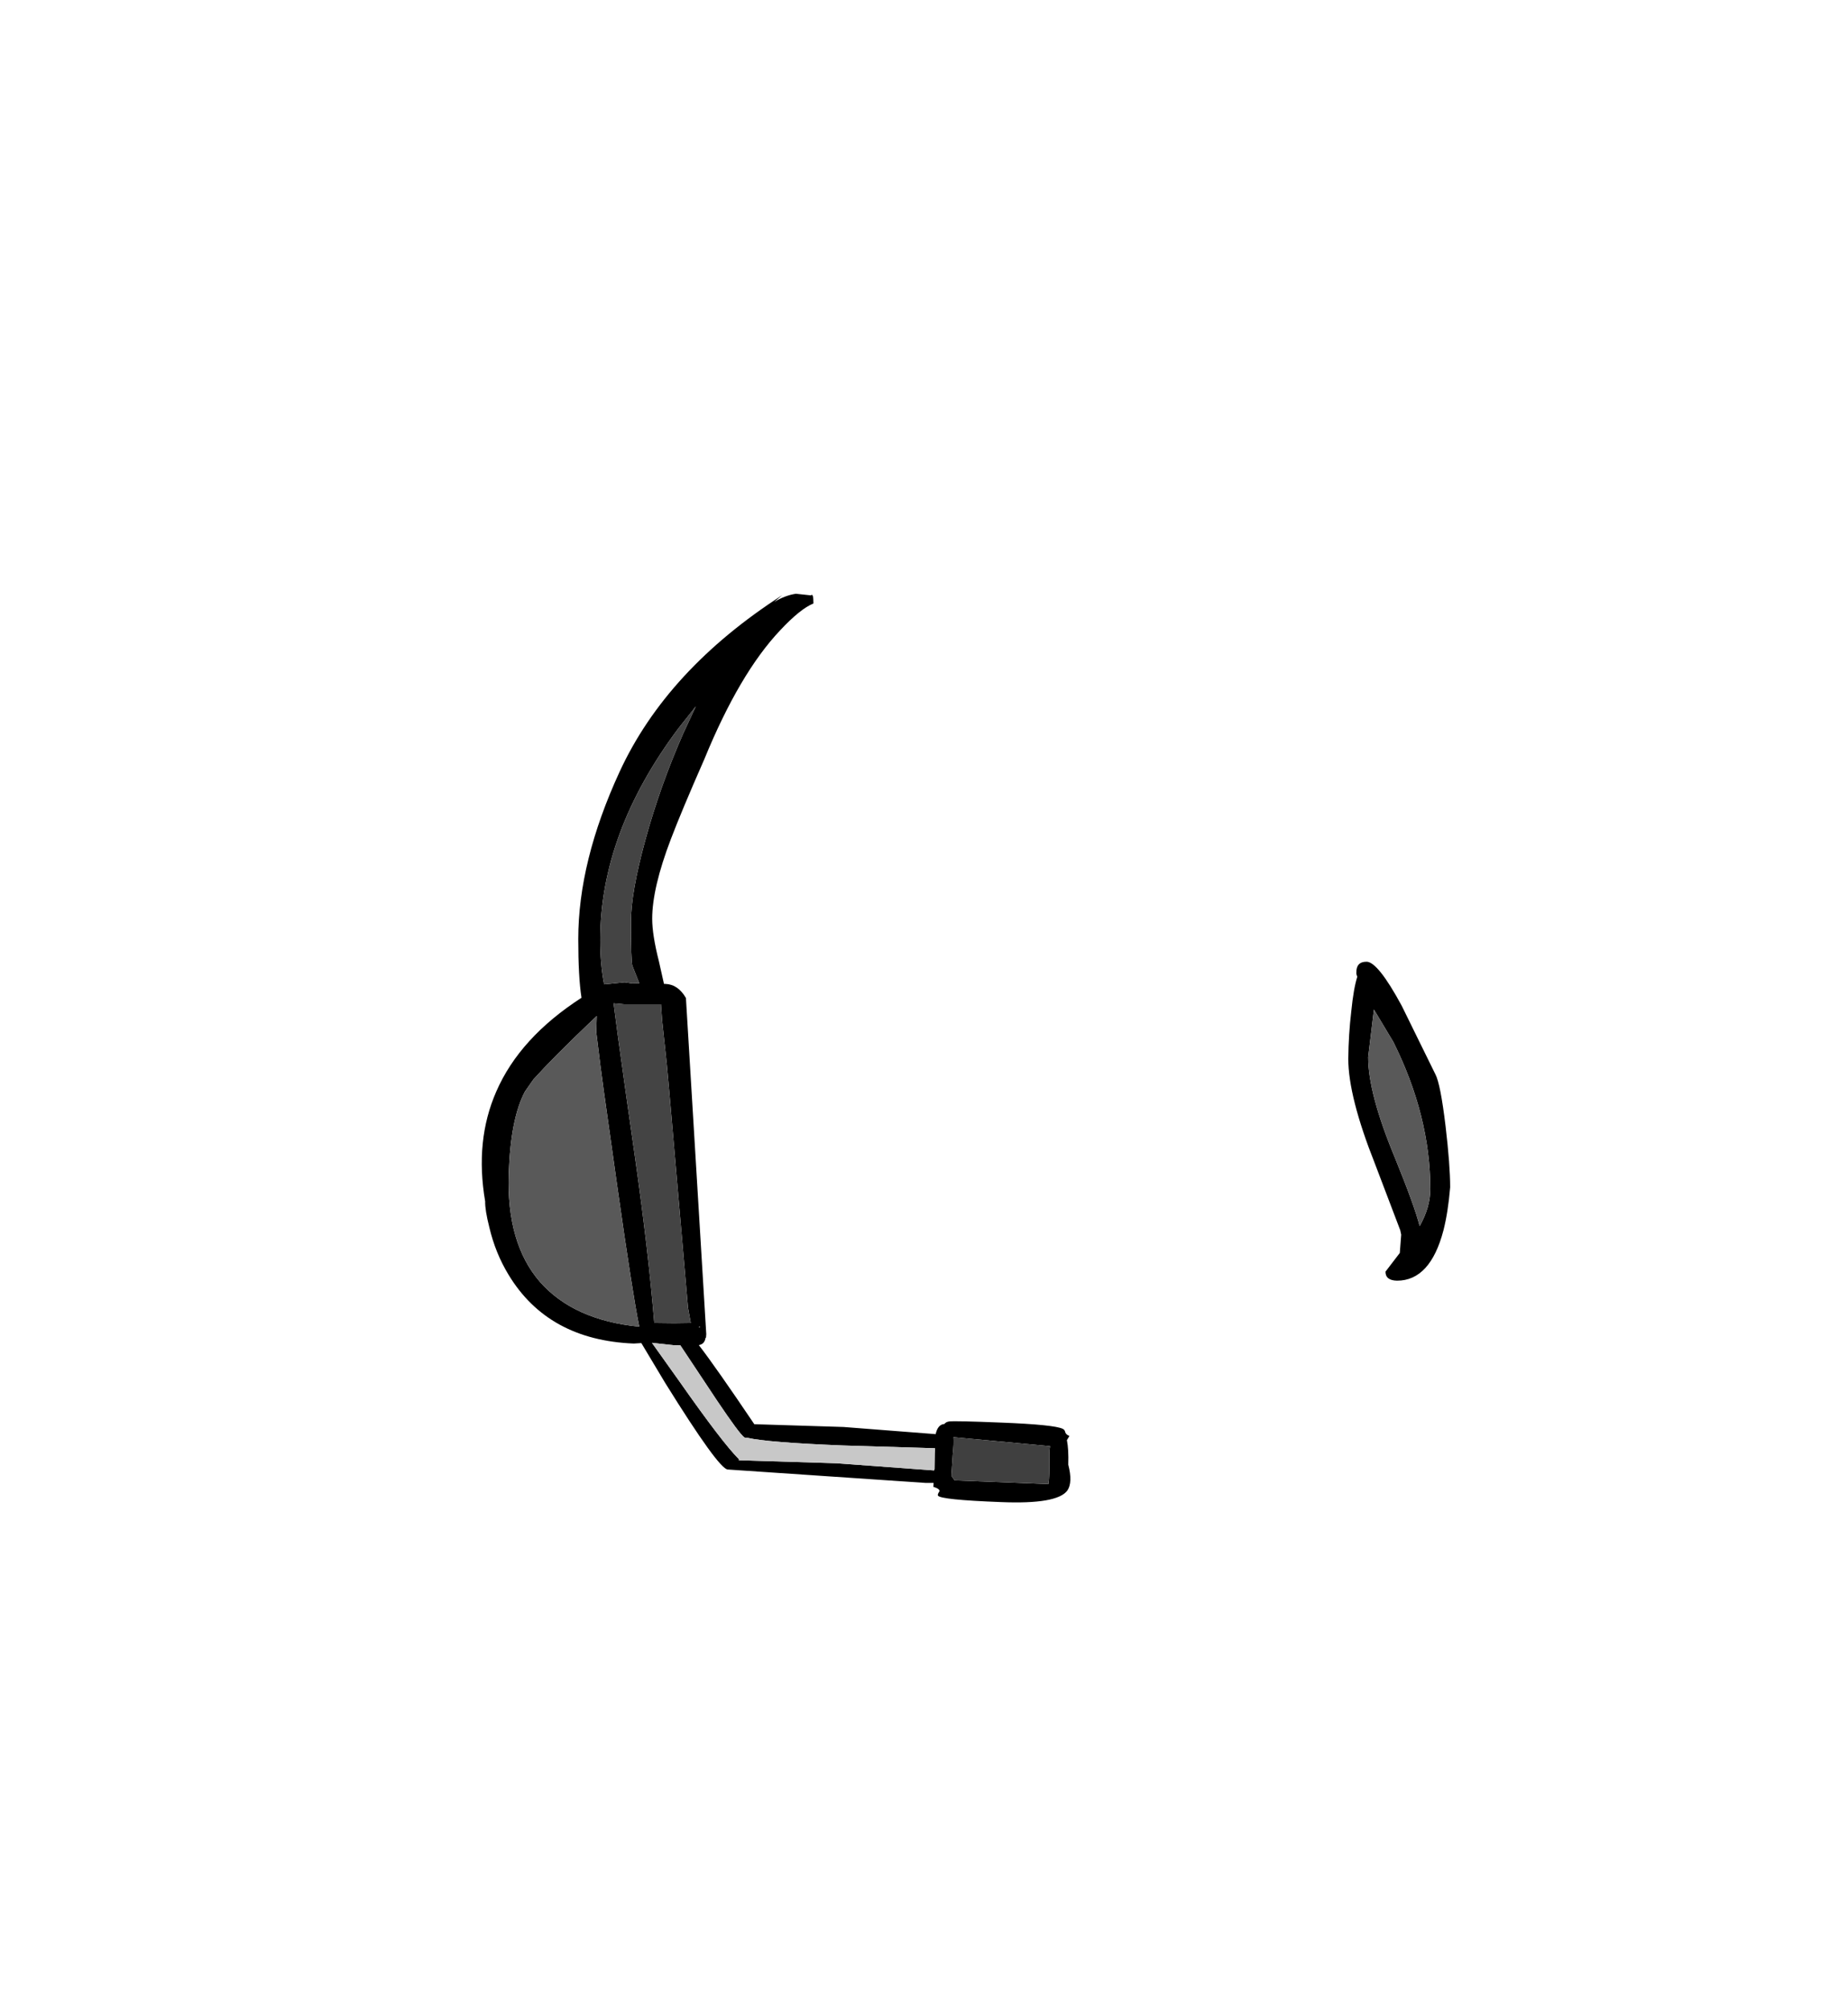 <?xml version="1.0" encoding="UTF-8" standalone="no"?>
<svg xmlns:xlink="http://www.w3.org/1999/xlink" height="434.9px" width="399.95px" xmlns="http://www.w3.org/2000/svg">
  <g transform="matrix(1, 0, 0, 1, 210.75, 443.1)">
    <use height="196.55" transform="matrix(1.0, 0.0, 0.0, 1.0, -106.5, -314.65)" width="209.6" xlink:href="#shape0"/>
  </g>
  <defs>
    <g id="shape0" transform="matrix(1, 0, 0, 1, 106.5, 314.65)">
      <path d="M83.0 -231.8 Q82.75 -232.4 82.8 -232.7 82.75 -235.05 85.0 -235.05 87.45 -235.05 92.6 -225.55 L99.9 -210.7 Q101.0 -208.65 102.1 -199.5 103.1 -191.05 103.1 -186.25 102.65 -180.9 101.65 -176.95 98.8 -166.05 91.6 -166.05 89.1 -166.1 89.1 -168.0 L92.2 -172.05 92.5 -176.0 92.3 -176.95 86.8 -191.4 Q81.05 -205.9 81.05 -214.05 81.1 -219.25 81.7 -224.35 82.2 -229.3 83.0 -231.8 M85.35 -214.4 Q85.35 -206.6 91.1 -192.75 95.4 -182.2 96.5 -177.85 98.8 -181.95 98.8 -185.85 98.8 -201.65 90.8 -217.7 L86.6 -224.7 85.35 -214.4 M19.8 -133.25 Q19.95 -132.75 20.7 -132.45 L20.15 -131.55 Q20.55 -129.6 20.45 -126.25 21.45 -122.4 20.25 -120.65 18.05 -117.65 5.9 -118.15 -7.2 -118.65 -7.75 -119.55 -7.9 -119.8 -7.45 -120.45 -7.25 -121.0 -8.75 -121.45 L-8.7 -122.3 -10.45 -122.3 -53.25 -125.2 Q-55.2 -125.3 -66.8 -143.95 L-71.95 -152.55 -73.6 -152.45 Q-92.15 -153.2 -100.7 -167.35 -103.55 -172.05 -104.85 -177.6 -105.8 -181.35 -105.75 -183.2 -108.0 -196.35 -103.35 -206.95 -98.3 -218.6 -84.9 -227.25 -85.6 -231.7 -85.6 -239.95 -85.6 -256.75 -76.65 -276.15 -66.45 -298.25 -41.45 -314.35 L-43.25 -312.85 Q-40.85 -314.3 -38.5 -314.65 L-35.25 -314.3 Q-34.7 -314.9 -34.7 -312.55 -37.55 -311.4 -41.9 -306.75 -50.7 -297.45 -58.3 -278.9 -63.25 -267.65 -65.55 -261.6 -69.6 -251.0 -69.6 -244.35 -69.6 -240.85 -68.15 -235.15 L-67.05 -230.25 -66.75 -230.25 Q-64.0 -230.15 -62.3 -227.2 L-57.9 -154.5 -57.95 -153.75 -58.05 -153.7 Q-58.25 -152.4 -59.35 -152.15 L-59.5 -152.1 Q-55.9 -147.45 -47.5 -135.0 L-28.2 -134.4 -8.25 -132.85 Q-7.8 -134.95 -6.35 -135.05 -6.05 -135.5 -5.3 -135.6 -3.9 -135.75 5.9 -135.35 17.45 -134.9 19.25 -134.0 19.7 -133.8 19.8 -133.25 M16.5 -130.25 L-4.4 -132.2 Q-4.3 -130.7 -4.55 -128.45 L-4.85 -123.85 -4.15 -122.85 16.15 -122.05 Q16.45 -123.65 16.35 -128.55 16.35 -129.5 16.5 -130.25 M-81.6 -223.3 L-83.5 -221.5 Q-91.0 -214.35 -95.3 -209.6 L-97.15 -206.95 Q-100.25 -201.1 -100.65 -189.2 -101.15 -174.15 -93.9 -165.8 -86.6 -157.5 -72.4 -156.1 -73.8 -162.9 -77.15 -186.4 L-80.05 -206.95 -80.8 -212.5 -81.7 -219.8 -81.6 -223.3 M-60.15 -290.3 L-63.95 -285.5 Q-80.85 -262.9 -80.85 -239.75 -80.85 -234.5 -80.0 -230.15 L-75.55 -230.6 -73.9 -230.35 -72.4 -230.4 -73.9 -234.2 Q-74.2 -235.25 -74.2 -243.65 -74.2 -250.05 -71.05 -261.5 -67.85 -273.15 -62.85 -284.5 L-60.15 -290.3 M-77.95 -226.05 L-77.1 -219.5 -75.35 -206.95 -73.3 -192.6 Q-70.4 -172.2 -69.15 -156.9 L-64.85 -156.85 -61.25 -156.9 -61.85 -160.2 -65.9 -206.95 -66.45 -213.0 -67.45 -222.3 -67.7 -225.85 -70.65 -225.85 -75.75 -225.85 -77.95 -226.05 M-50.8 -127.2 L-29.7 -126.55 -8.6 -125.0 -8.5 -125.25 -8.45 -128.7 -8.4 -129.8 -28.4 -130.4 Q-44.6 -131.05 -48.95 -132.05 L-49.5 -132.05 -49.9 -132.35 -50.45 -132.95 Q-52.5 -135.4 -58.25 -144.15 L-63.5 -152.05 -65.05 -152.1 -69.65 -152.6 -63.7 -144.25 Q-54.3 -130.85 -50.8 -127.4 L-50.9 -127.2 -50.8 -127.2 M-59.55 -156.05 L-59.3 -155.95 -59.25 -156.15 -59.55 -156.05" fill="#000000" fill-rule="evenodd" stroke="none"/>
      <path d="M85.35 -214.4 L86.6 -224.7 90.8 -217.7 Q98.8 -201.65 98.8 -185.85 98.8 -181.95 96.5 -177.85 95.4 -182.2 91.1 -192.75 85.35 -206.6 85.35 -214.4 M-81.6 -223.3 L-81.7 -219.8 -80.8 -212.5 -80.05 -206.95 -77.15 -186.4 Q-73.8 -162.9 -72.4 -156.1 -86.6 -157.5 -93.9 -165.8 -101.15 -174.15 -100.65 -189.2 -100.25 -201.1 -97.15 -206.95 L-95.3 -209.6 Q-91.0 -214.35 -83.5 -221.5 L-81.6 -223.3" fill="#595959" fill-rule="evenodd" stroke="none"/>
      <path d="M16.5 -130.25 Q16.35 -129.5 16.35 -128.55 16.45 -123.65 16.15 -122.05 L-4.15 -122.85 -4.85 -123.85 -4.55 -128.45 Q-4.3 -130.7 -4.4 -132.2 L16.5 -130.25" fill="#404040" fill-rule="evenodd" stroke="none"/>
      <path d="M-77.95 -226.05 L-75.75 -225.85 -70.65 -225.85 -67.7 -225.85 -67.45 -222.3 -66.45 -213.0 -65.9 -206.95 -61.85 -160.2 -61.25 -156.9 -64.85 -156.85 -69.15 -156.9 Q-70.4 -172.2 -73.3 -192.6 L-75.35 -206.95 -77.1 -219.5 -77.95 -226.05 M-60.15 -290.3 L-62.85 -284.5 Q-67.85 -273.15 -71.05 -261.5 -74.2 -250.05 -74.2 -243.65 -74.2 -235.25 -73.9 -234.2 L-72.4 -230.4 -73.9 -230.35 -75.55 -230.6 -80.0 -230.15 Q-80.85 -234.5 -80.85 -239.75 -80.85 -262.9 -63.95 -285.5 L-60.15 -290.3" fill="#444444" fill-rule="evenodd" stroke="none"/>
      <path d="M-50.8 -127.4 Q-54.3 -130.85 -63.7 -144.25 L-69.65 -152.6 -65.05 -152.1 -63.5 -152.05 -58.25 -144.15 Q-52.5 -135.4 -50.45 -132.95 L-49.9 -132.35 -49.5 -132.05 -48.95 -132.05 Q-44.6 -131.05 -28.4 -130.4 L-8.4 -129.8 -8.45 -128.7 -8.5 -125.25 -8.6 -125.0 -29.7 -126.55 -50.8 -127.2 -50.8 -127.4" fill="#c8c8c8" fill-rule="evenodd" stroke="none"/>
    </g>
  </defs>
</svg>
